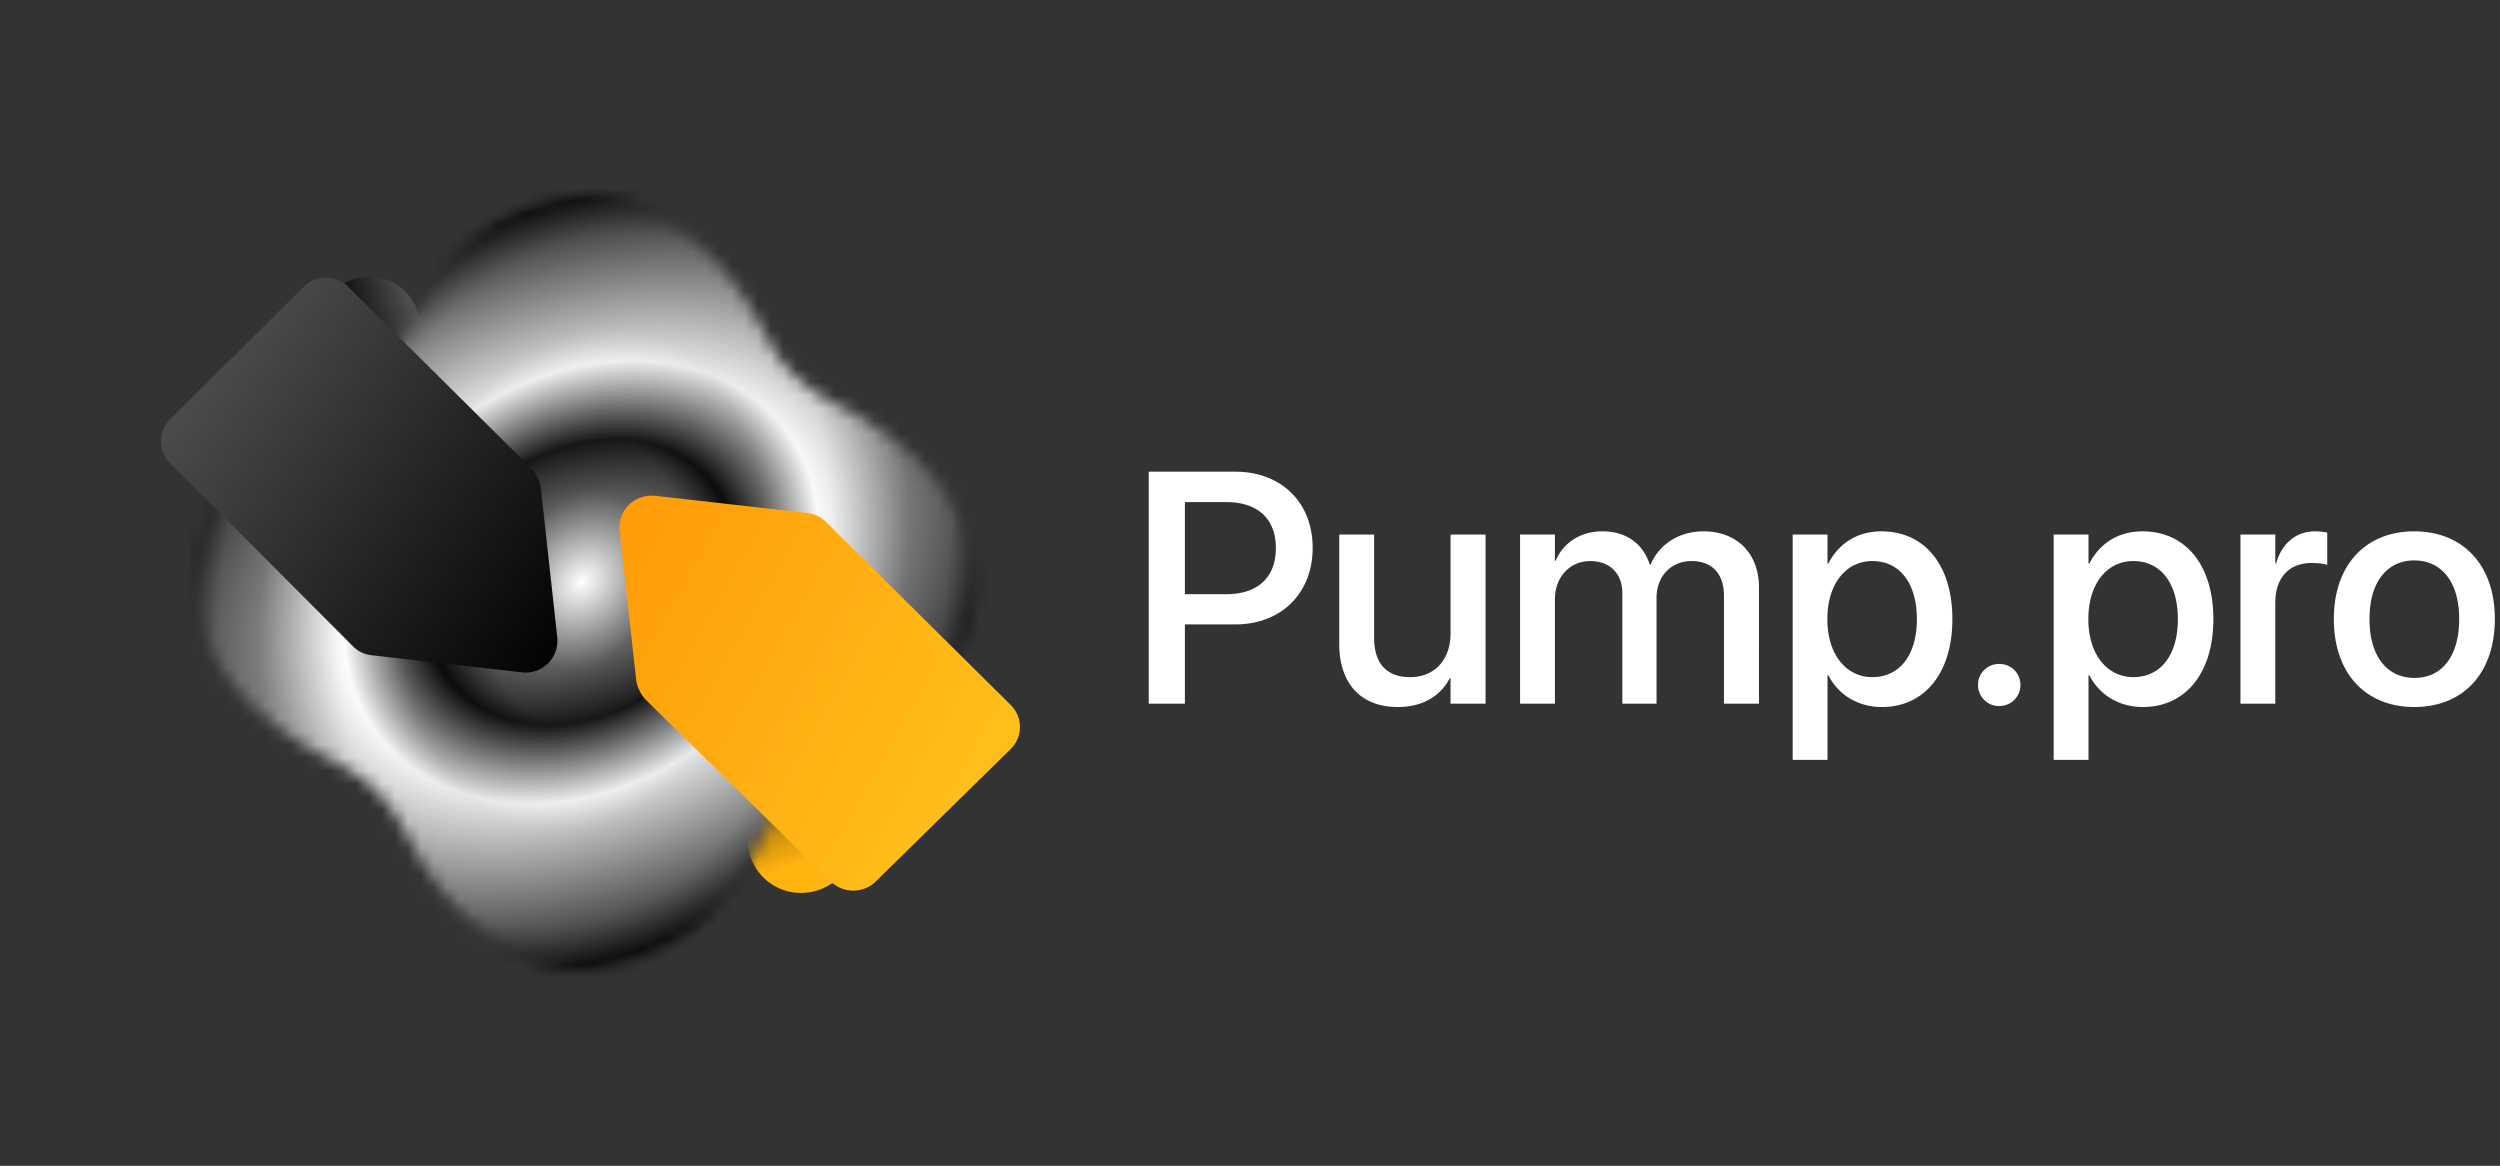 <svg width="193" height="90" fill="none" xmlns="http://www.w3.org/2000/svg"><rect width="100%" height="100%" fill="#333333" stroke="none"/><path d="M25.156 27.212c1.502 2.592 5.248 2.592 6.75 0 1.506-2.598-.37-5.849-3.375-5.849-3.004 0-4.88 3.25-3.375 5.849z" fill="url(#paint0_linear_35_223)"/><path d="M58.262 62.727c1.594-2.751 5.57-2.751 7.164 0 1.597 2.757-.394 6.207-3.582 6.207-3.188 0-5.179-3.45-3.582-6.207z" fill="url(#paint1_linear_35_223)"/><mask id="a" style="mask-type:alpha" maskUnits="userSpaceOnUse" x="15" y="15" width="61" height="60"><path d="M64.118 30.958c-2.05-1.022-3.843-2.681-4.868-4.851C55.79 19.085 50.666 15 45.158 15c-5.509 0-10.761 4.085-14.092 11.107-1.024 2.042-2.69 3.83-4.868 4.85C19.152 34.405 15.053 39.512 15.053 45c0 5.617 4.1 10.724 11.145 14.042 2.05 1.022 3.844 2.681 4.868 4.851C34.526 70.915 39.65 75 45.158 75c5.509 0 10.761-4.085 14.092-11.107 1.025-2.042 2.69-3.83 4.868-4.85C71.164 55.595 75.263 50.488 75.263 45c0-5.617-4.1-10.724-11.145-14.042z" fill="#F6F5F5"/></mask><g mask="url(#a)"><rect width="71.778" height="98.674" rx="35.889" transform="matrix(-.868 -.499 .351 -.935 58.93 108.849)" fill="url(#paint2_radial_35_223)" fill-opacity=".2"/><rect width="71.778" height="98.674" rx="35.889" transform="matrix(-.868 -.499 .351 -.935 58.93 108.849)" fill="url(#paint3_angular_35_223)" style="mix-blend-mode:difference"/><rect width="71.778" height="98.674" rx="35.889" transform="matrix(-.868 -.499 .351 -.935 58.93 108.849)" fill="url(#paint4_angular_35_223)" style="mix-blend-mode:screen"/><g style="mix-blend-mode:screen" opacity=".91" transform="matrix(.091 .996 -.968 .253 120.562 -50.32)"><rect width="147.801" height="170.296" rx="72" fill="url(#paint5_radial_35_223)"/><rect width="147.801" height="170.296" rx="72" fill="url(#paint6_angular_35_223)" style="mix-blend-mode:difference"/><rect width="147.801" height="170.296" rx="72" fill="url(#paint7_angular_35_223)" style="mix-blend-mode:screen"/></g></g><path d="M43.026 49.253l-1.273-11.57c-.068-.531-.335-1.063-.67-1.462L26.874 22.125a2.44 2.44 0 00-3.418 0l-10.32 10.24a2.395 2.395 0 000 3.39l14.14 14.163c.402.4.871.599 1.407.665l11.661 1.33a2.457 2.457 0 002.681-2.66z" fill="url(#paint8_linear_35_223)"/><path d="M47.828 40.932l1.286 11.57c.068.532.339 1.064.678 1.463L64.147 68.06c.948.93 2.505.93 3.453 0l10.43-10.24c.948-.93.948-2.46 0-3.391L63.74 40.267c-.407-.399-.88-.598-1.422-.665l-11.783-1.33c-1.557-.132-2.844 1.131-2.708 2.66z" fill="url(#paint9_linear_35_223)"/><path d="M88.684 54.321h2.79v-6.117h3.897c3.524 0 5.965-2.395 5.965-5.895v-.024c0-3.512-2.44-5.87-5.965-5.87h-6.687v17.906zm5.99-15.56c2.428 0 3.823 1.302 3.823 3.536v.025c0 2.246-1.395 3.549-3.823 3.549h-3.2v-7.11h3.2zm13.237 15.821c1.992 0 3.325-.906 4.01-2.221h.062v1.96h2.702V41.267h-2.702v7.62c0 2.034-1.22 3.387-3.113 3.387-1.868 0-2.79-1.092-2.79-3.065v-7.942h-2.689v8.463c0 3.003 1.643 4.852 4.52 4.852zm9.439-.261h2.69v-8.066c0-1.687 1.133-2.94 2.727-2.94 1.519 0 2.478.967 2.478 2.481v8.525h2.64v-8.165c0-1.65 1.108-2.841 2.702-2.841 1.594 0 2.503.98 2.503 2.68v8.326h2.702V45.35c0-2.619-1.693-4.331-4.284-4.331-1.867 0-3.412.98-4.084 2.569h-.062c-.523-1.639-1.843-2.57-3.649-2.57-1.718 0-3.051.907-3.611 2.272h-.062v-2.023h-2.69v13.054zm21.045 4.343h2.689v-6.54h.063c.772 1.515 2.278 2.458 4.134 2.458 3.287 0 5.442-2.618 5.442-6.775v-.013c0-4.17-2.142-6.775-5.48-6.775-1.867 0-3.312.943-4.096 2.494h-.063v-2.246h-2.689v17.397zm6.151-6.39c-2.03 0-3.474-1.762-3.474-4.467v-.013c0-2.717 1.432-4.48 3.474-4.48 2.105 0 3.437 1.7 3.437 4.48v.013c0 2.754-1.32 4.467-3.437 4.467zm9.8 2.233c.909 0 1.632-.72 1.632-1.625 0-.918-.723-1.626-1.632-1.626-.921 0-1.643.708-1.643 1.626a1.62 1.62 0 001.643 1.625zm4.197 4.157h2.689v-6.54h.063c.772 1.515 2.279 2.458 4.134 2.458 3.287 0 5.442-2.618 5.442-6.775v-.013c0-4.17-2.142-6.775-5.479-6.775-1.868 0-3.313.943-4.097 2.494h-.063v-2.246h-2.689v17.397zm6.151-6.39c-2.029 0-3.474-1.762-3.474-4.467v-.013c0-2.717 1.432-4.48 3.474-4.48 2.105 0 3.437 1.7 3.437 4.48v.013c0 2.754-1.32 4.467-3.437 4.467zm8.269 2.047h2.689v-7.78c0-1.948 1.071-3.078 2.802-3.078.523 0 .996.063 1.208.15v-2.495c-.212-.037-.548-.1-.934-.1-1.494 0-2.59.956-3.013 2.483h-.063v-2.234h-2.689v13.054zm13.423.261c3.749 0 6.214-2.581 6.214-6.788v-.025c0-4.181-2.49-6.75-6.226-6.75-3.723 0-6.201 2.58-6.201 6.75v.025c0 4.194 2.453 6.788 6.213 6.788zm.013-2.246c-2.105 0-3.474-1.65-3.474-4.542v-.025c0-2.854 1.382-4.504 3.449-4.504 2.104 0 3.474 1.65 3.474 4.504v.025c0 2.879-1.345 4.542-3.449 4.542z" fill="#fff"/><defs><radialGradient id="paint2_radial_35_223" cx="0" cy="0" r="1" gradientUnits="userSpaceOnUse" gradientTransform="rotate(83.794 9.798 32.433) scale(76.383 56.169)"><stop stop-color="#D95C3E"/><stop offset=".206" stop-color="#FEDD32"/><stop offset=".421" stop-color="#F7B0F7" stop-opacity=".851"/><stop offset=".623" stop-color="#EEAC7C"/><stop offset=".805" stop-color="#F6F17E"/><stop offset="1" stop-color="#79A2F2"/></radialGradient><radialGradient id="paint3_angular_35_223" cx="0" cy="0" r="1" gradientUnits="userSpaceOnUse" gradientTransform="matrix(0 49.337 -35.889 0 35.889 49.337)"><stop stop-color="#fff"/><stop offset=".143"/><stop offset=".222" stop-color="#fff"/><stop offset=".393"/><stop offset=".539" stop-color="#fff"/><stop offset=".706"/><stop offset=".795" stop-color="#fff"/><stop offset=".92"/></radialGradient><radialGradient id="paint4_angular_35_223" cx="0" cy="0" r="1" gradientUnits="userSpaceOnUse" gradientTransform="matrix(0 49.337 -35.889 0 35.889 49.337)"><stop stop-color="#fff"/><stop offset=".143"/><stop offset=".222" stop-color="#fff"/><stop offset=".393"/><stop offset=".539" stop-color="#fff"/><stop offset=".706"/><stop offset=".795" stop-color="#fff"/><stop offset=".92"/></radialGradient><radialGradient id="paint5_radial_35_223" cx="0" cy="0" r="1" gradientUnits="userSpaceOnUse" gradientTransform="matrix(47.59 161.782 -144.075 42.382 53.8 2.385)"><stop stop-color="#D95C3E"/><stop offset=".206" stop-color="#FEDD32"/><stop offset=".421" stop-color="#F7B0F7" stop-opacity=".851"/><stop offset=".623" stop-color="#EEAC7C"/><stop offset=".805" stop-color="#F6F17E"/><stop offset="1" stop-color="#79A2F2"/></radialGradient><radialGradient id="paint6_angular_35_223" cx="0" cy="0" r="1" gradientUnits="userSpaceOnUse" gradientTransform="scale(73.9 85.148) rotate(90 0 1)"><stop stop-color="#fff"/><stop offset=".143"/><stop offset=".222" stop-color="#fff"/><stop offset=".393"/><stop offset=".539" stop-color="#fff"/><stop offset=".706"/><stop offset=".795" stop-color="#fff"/><stop offset=".92"/></radialGradient><radialGradient id="paint7_angular_35_223" cx="0" cy="0" r="1" gradientUnits="userSpaceOnUse" gradientTransform="scale(73.9 85.148) rotate(90 0 1)"><stop stop-color="#fff"/><stop offset=".143"/><stop offset=".222" stop-color="#fff"/><stop offset=".393"/><stop offset=".539" stop-color="#fff"/><stop offset=".706"/><stop offset=".795" stop-color="#fff"/><stop offset=".92"/></radialGradient><linearGradient id="paint0_linear_35_223" x1="26.3" y1="24.302" x2="33.149" y2="22.064" gradientUnits="userSpaceOnUse"><stop stop-color="#06050A"/><stop offset=".761" stop-color="#505050"/></linearGradient><linearGradient id="paint1_linear_35_223" x1="54.671" y1="62.739" x2="56.889" y2="68.463" gradientUnits="userSpaceOnUse"><stop stop-color="#89620D"/><stop offset="1" stop-color="#FFB40E"/></linearGradient><linearGradient id="paint8_linear_35_223" x1="45.108" y1="49.556" x2="10.607" y2="23.709" gradientUnits="userSpaceOnUse"><stop/><stop offset=".925" stop-color="#545454"/></linearGradient><linearGradient id="paint9_linear_35_223" x1="47.818" y1="40.82" x2="76.778" y2="57.108" gradientUnits="userSpaceOnUse"><stop stop-color="#FF9C07"/><stop offset="1" stop-color="#FFBF1A"/></linearGradient></defs></svg>